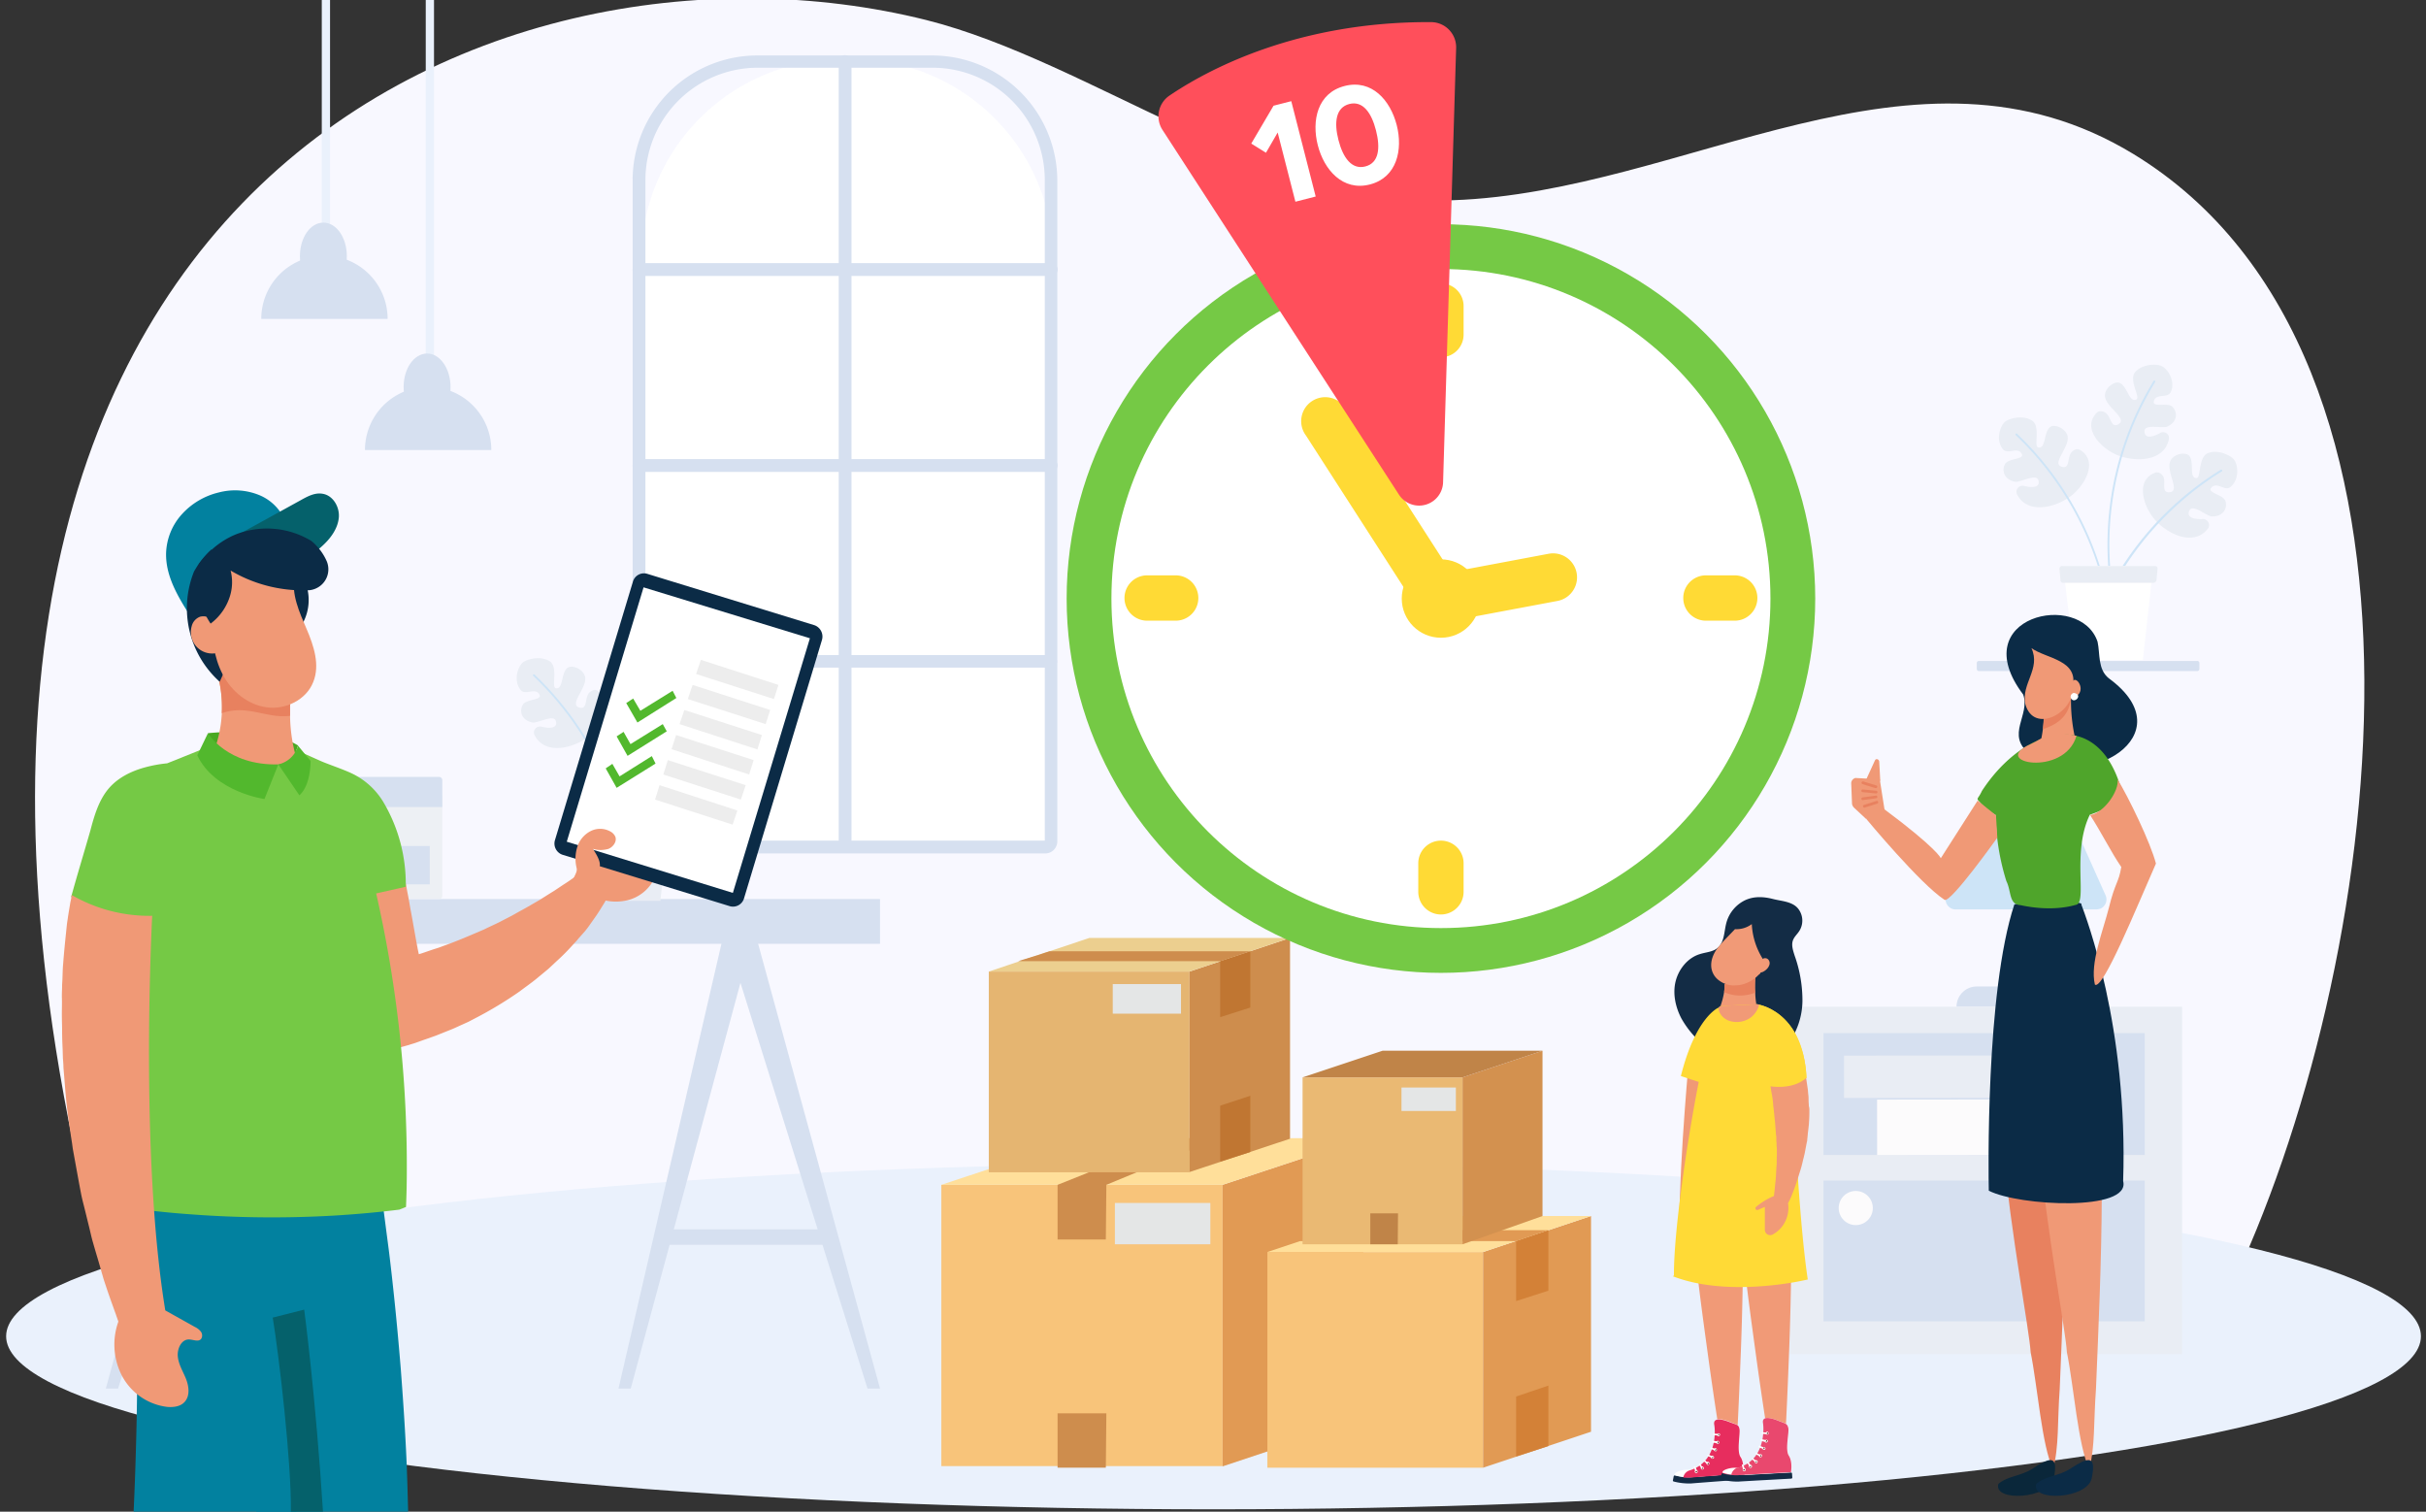 <svg id="Layer_1" data-name="Layer 1" xmlns="http://www.w3.org/2000/svg" viewBox="0 0 910 567"><rect x="0" y="0" width="910" height="567" fill="#333333" stroke="none"/><defs><style>.cls-2{fill:#d6e0f0}.cls-3{fill:#eaf1fc}.cls-4{fill:#fff}.cls-5{fill:#e9edf4}.cls-6{fill:#cde4f7}.cls-7{fill:#edf0f4}.cls-8{fill:#fcfbfc}.cls-9{fill:#f09976}.cls-10{fill:#02819f}.cls-11{fill:#05616b}.cls-13{fill:#75c945}.cls-15{fill:#52b82d}.cls-16{fill:#e8815f}.cls-17{fill:#0b2b46}.cls-19{fill:#f8c47a}.cls-20{fill:#e19a54}.cls-21{fill:#ffdf9a}.cls-22{fill:#e4e6e6}.cls-23{fill:#ce8d4d}.cls-27{fill:#c08448}.cls-31{fill:#ffda35}.cls-36{fill:#e9825f}.cls-37{fill:#132c45}.cls-38{fill:#f19a77}.cls-39{fill:#ffda36}.cls-41{fill:#57120c}</style></defs><path d="M835.9 484.9c58-120.3 89.8-350.6-35.6-427.1-82.1-50-167.6 14.3-255.4 17.3-68.9 2.3-135.4-52-197.5-67.6C184.5-33.2-71.8 72.6 40.9 484.9c281.7-.8 513.3.8 795 0z" fill="#f8f8ff"/><path class="cls-2" d="M677.4 507.9h13.2v11.5h-13.2zm120.6 0h13.2v11.5H798z"/><ellipse class="cls-3" cx="455.2" cy="501.2" rx="452.9" ry="64.9"/><path class="cls-4" d="M315.9 22.2h3.8a75.39 75.39 0 0175.4 75.4v215.6a3.48 3.48 0 01-3.5 3.5H244a3.48 3.48 0 01-3.5-3.5V97.6a75.39 75.39 0 0175.4-75.4z"/><path class="cls-2" d="M392.1 320.1H241.8a4.48 4.48 0 01-4.5-4.5v-248a46.8 46.8 0 0146.8-46.8h65.6a47 47 0 0146.9 46.9v248a4.53 4.53 0 01-4.5 4.4zm-150-4.8h149.8V67.5a42.1 42.1 0 00-42.1-42.1h-65.6a42.17 42.17 0 00-42.1 42.1z"/><path class="cls-2" d="M317 318.1a2.43 2.43 0 01-2.4-2.4V23.1a2.4 2.4 0 114.8 0v292.7a2.49 2.49 0 01-2.4 2.3z"/><path class="cls-2" d="M394.3 250.4H239.7a2.35 2.35 0 010-4.7h154.6a2.35 2.35 0 012.2 2.5 2.29 2.29 0 01-2.2 2.2zm0-146.9H239.7a2.4 2.4 0 110-4.8h154.6a2.4 2.4 0 010 4.8zm0 73.5H239.7a2.4 2.4 0 110-4.8h154.6a2.43 2.43 0 012.4 2.4 2.5 2.5 0 01-2.4 2.4z"/><path class="cls-5" d="M808.4 177.3c-7.9 2.9-4.2 13.8.9 18.7 5.5 5.3 14 8.3 18.7 2.5a2.23 2.23 0 00-.1-3.2 2.21 2.21 0 00-1.9-.6c-3.4.1-6-.8-4.7-3.3s6.5 2.3 8.4 2.3c4.3.1 6-3.2 5-5.9-.8-2.2-6.8-3-5.3-4.8 2.1-2.6 5.2 1.5 7.3-.4 3.4-2.8 2.8-8.3 1.3-10.2-1.2-1.6-6.2-4-9.9-2.4-3.5 1.5-2.5 9.2-4.1 9.3-3.2.2-.6-6.6-3.1-8.6-1.5-1.2-5.9-.4-6.9 2.5-1.4 3.8 3.8 11 0 11.4-3.5.5-1.5-3.6-2.5-5.8-.3-.6-1.5-2.1-3.1-1.5z"/><path class="cls-6" d="M783.6 239.6h-.1c-.2-.1-.3-.3-.2-.4a117.31 117.31 0 0149.7-63 .36.36 0 01.4.6 116.76 116.76 0 00-49.3 62.7 1.09 1.09 0 01-.5.1z"/><path class="cls-5" d="M786.4 154.9c-5.8 6.1 2.4 14.2 9.2 16.3 7.3 2.3 16.2 1.1 17.9-6.2a2.18 2.18 0 00-1.5-2.8 2.09 2.09 0 00-1.9.3c-3 1.6-5.7 2-5.7-.8s6.8-.9 8.6-1.7c3.9-1.9 3.9-5.5 1.8-7.5-1.7-1.6-7.4.4-6.9-1.9.7-3.3 5.2-1 6.4-3.6 1.8-4.1-1.2-8.7-3.5-9.7-1.8-.9-7.3-.8-9.9 2.3-2.5 2.9 2 9.3.5 10.2-2.8 1.6-3.5-5.6-6.7-6.3-1.9-.4-5.5 2.3-5.1 5.3.5 4 8.4 8.1 5.2 10.2-2.9 2-2.9-2.6-4.9-4.1-.6-.5-2.4-1.2-3.5 0z"/><path class="cls-6" d="M792.1 221.8a.27.27 0 01-.3-.3 117.67 117.67 0 0116-78.6c.1-.2.3-.2.5-.1s.2.3.1.5a117.08 117.08 0 00-15.9 78.2 1.38 1.38 0 01-.4.3z"/><path class="cls-5" d="M780.3 168.8c7.2 4.4 1.3 14.3-4.7 18.1-6.5 4.1-15.4 5.3-18.9-1.3a2.26 2.26 0 01.8-3.1 2.54 2.54 0 011.9-.2c3.3.8 6 .4 5.2-2.2s-6.8.9-8.7.6c-4.2-.8-5.2-4.3-3.7-6.8 1.3-2 7.2-1.6 6.2-3.6-1.5-3-5.3.4-7.1-1.8-2.8-3.5-1.1-8.7.8-10.3 1.5-1.3 6.8-2.7 10.2-.4 3.2 2.2.5 9.5 2.2 10 3.1.8 2-6.4 4.8-7.8 1.7-.9 5.8.8 6.3 3.8.6 4-6 10-2.4 11.2 3.3 1.2 2.2-3.2 3.7-5.2.5-.7 2-1.9 3.4-1z"/><path class="cls-6" d="M792 234.9a.27.27 0 01-.3-.3 116.75 116.75 0 00-35.6-71.4.35.35 0 01.5-.5 117.75 117.75 0 0135.8 71.8.37.37 0 01-.4.4z"/><path class="cls-4" d="M778 247.6h25.8l3.9-35.3h-33.8l4.1 35.3z"/><path class="cls-5" d="M807.9 218.6h-34.1a.9.9 0 01-.9-.9l-.4-4.4a1 1 0 01.9-1h35a.9.9 0 01.9.9v.1l-.4 4.4a1.47 1.47 0 01-1 .9z"/><path class="cls-2" d="M742.3 247.9a.79.79 0 00-.8.8v2.2a.79.79 0 00.8.8h81.9a.79.79 0 00.8-.8v-2.2a.79.79 0 00-.8-.8h-81.9z"/><path class="cls-3" d="M159.7-.8h3.1v140.4h-3.1z"/><path class="cls-2" d="M184.3 168.8a23.7 23.7 0 10-47.4 0z"/><path class="cls-2" d="M169 145.2c0 7-3.9 12.6-8.8 12.6s-8.8-5.6-8.8-12.6 3.9-12.6 8.8-12.6 8.8 5.7 8.8 12.6z"/><path class="cls-3" d="M120.7-.8h3.1v91.2h-3.1z"/><path class="cls-2" d="M145.4 119.6a23.7 23.7 0 00-47.4 0z"/><path class="cls-2" d="M130.1 96.1c0 7-3.9 12.6-8.8 12.6s-8.8-5.6-8.8-12.6 3.9-12.6 8.8-12.6 8.8 5.6 8.8 12.6zm195.3 424.7l-52.7-168.3 10.5-2.8 46.9 171.1h-4.7z"/><path class="cls-2" d="M232 520.8l39.7-171.5 10.6 2.5-45.7 169H232z"/><path class="cls-2" d="M310.1 466.9h-63.6v-5.8h61.9l1.7 5.8zM44.3 520.8l52.8-168.3-10.6-2.8-46.8 171.1h4.6z"/><path class="cls-2" d="M137.8 520.8L98.1 349.3l-10.6 2.5 45.7 169h4.6z"/><path class="cls-2" d="M59.7 466.9h63.6v-5.8h-62l-1.6 5.8zM38.9 354h291.2v-16.8H38.9V354z"/><path class="cls-7" d="M62.5 307.2h39.2a.86.86 0 01.8.8v28.3a.86.86 0 01-.8.8H62.5a.86.86 0 01-.8-.8V308a.79.79 0 01.8-.8z"/><path class="cls-2" d="M61.2 311.1v-6.9a1.37 1.37 0 011.5-1.3h38.8a1.32 1.32 0 011.5 1.3v6.9z"/><path class="cls-7" d="M107 297.7h57.7a1.16 1.16 0 011.2 1.2V336a1.16 1.16 0 01-1.2 1.2H107a1.16 1.16 0 01-1.2-1.2v-37.1a1.22 1.22 0 011.2-1.2z"/><path class="cls-2" d="M105.8 302.7v-10.1a1.22 1.22 0 011.2-1.2h57.7a1.22 1.22 0 011.2 1.2v10.1zm20.7 14.6h34.7v14.4h-34.7z"/><path class="cls-5" d="M756.5 334.3h7.3v41.4h-7.3z"/><path class="cls-2" d="M786.4 377.6h-52.5a7.6 7.6 0 017.6-7.6h37.2a7.62 7.62 0 017.7 7.6z"/><path class="cls-6" d="M786.6 341.1h-53a3.78 3.78 0 01-3.8-3.7 4.53 4.53 0 01.3-1.6l16-35.8a3.6 3.6 0 013.4-2.2h20.9a3.76 3.76 0 013.4 2.2l16 35.8a3.77 3.77 0 01-1.9 5 13 13 0 01-1.3.3z"/><path class="cls-5" d="M671.3 377.6h147.2v130.3H671.3z"/><path class="cls-2" d="M684 387.5h120.5v45.7H684zm0 55.3h120.5v52.8H684z"/><circle class="cls-8" cx="696.1" cy="453.1" r="6.4"/><path class="cls-5" transform="rotate(-.06 725.536 401.45)" d="M691.7 395.9h59.8v15.9h-59.8z"/><path class="cls-8" transform="rotate(-.06 735.076 420.554)" d="M704.1 412.4h66v20.8h-66z"/><path class="cls-5" d="M252.3 267.6c-7.9 2.9-4.2 13.8.9 18.7 5.5 5.3 14 8.3 18.7 2.5a2.24 2.24 0 00-.1-3.2 2.21 2.21 0 00-1.9-.6c-3.4.1-6-.8-4.7-3.3s6.5 2.3 8.4 2.3c4.3.1 6-3.2 5-5.9-.8-2.2-6.8-3-5.3-4.8 2.1-2.6 5.1 1.5 7.3-.4 3.4-2.8 2.8-8.3 1.3-10.2-1.2-1.6-6.2-4-9.9-2.4-3.5 1.5-2.5 9.2-4.1 9.3-3.2.2-.6-6.6-3.1-8.6-1.5-1.2-5.9-.4-6.9 2.5-1.4 3.8 3.9 11 0 11.4-3.5.5-1.5-3.6-2.5-5.8-.3-.6-1.5-2.1-3.1-1.5z"/><path class="cls-6" d="M227.5 329.9h-.1c-.2-.1-.3-.2-.2-.4a117.59 117.59 0 0149.6-63c.2-.1.4-.1.5.1s.1.4-.1.5a117.4 117.4 0 00-49.4 62.7c-.1 0-.2.1-.3.1z"/><path class="cls-5" d="M230.2 245.2c-5.8 6.1 2.4 14.2 9.2 16.3 7.3 2.3 16.2 1.1 17.9-6.2a2.18 2.18 0 00-1.5-2.8 2.09 2.09 0 00-1.9.3c-2.9 1.6-5.7 2-5.6-.8s6.8-.9 8.6-1.7c3.9-1.9 3.9-5.5 1.8-7.5-1.7-1.6-7.4.4-6.9-1.9.7-3.3 5.3-1 6.4-3.6 1.8-4.1-1.2-8.7-3.4-9.7-1.8-.9-7.3-.8-9.9 2.3-2.5 2.9 1.9 9.3.5 10.2-2.8 1.6-3.5-5.6-6.7-6.3-1.9-.4-5.4 2.3-5.1 5.3.5 4 8.4 8.1 5.2 10.2-2.9 2-2.9-2.6-4.9-4.1-.7-.5-2.5-1.2-3.7 0z"/><path class="cls-6" d="M235.9 312.1a.27.27 0 01-.3-.3 117.67 117.67 0 0116-78.6c.1-.2.3-.2.5-.1s.2.3.1.5a117.08 117.08 0 00-15.9 78.2.69.69 0 01-.4.3z"/><path class="cls-5" d="M224.2 259.1c7.2 4.4 1.3 14.3-4.7 18.1-6.5 4.1-15.4 5.3-18.9-1.3a2.26 2.26 0 01.8-3.1 2.54 2.54 0 011.9-.2c3.3.8 6 .4 5.2-2.2s-6.8.9-8.7.6c-4.2-.8-5.2-4.3-3.6-6.8 1.3-2 7.2-1.6 6.2-3.6-1.5-3-5.3.4-7.1-1.8-2.8-3.5-1.1-8.7.8-10.3 1.5-1.3 6.8-2.7 10.2-.4 3.1 2.2.5 9.5 2.1 10 3.1.8 1.9-6.4 4.8-7.8 1.7-.9 5.9.8 6.3 3.8.6 4-6 10-2.4 11.2 3.3 1.2 2.2-3.2 3.7-5.2.5-.7 2-1.9 3.4-1z"/><path class="cls-6" d="M235.9 325.2a.27.27 0 01-.3-.3 116.75 116.75 0 00-35.6-71.4.45.45 0 010-.5.45.45 0 01.5 0 117.75 117.75 0 0135.8 71.8c-.1.2-.2.4-.4.4z"/><path class="cls-5" d="M221.9 337.9h25.8l3.9-35.3h-33.8l4.1 35.3z"/><path class="cls-5" d="M251.7 308.9h-34.1a.9.9 0 01-.9-.9l-.4-4.4a1 1 0 01.9-1h34.9a.9.9 0 01.9.9v.1l-.4 4.4a.9.9 0 01-.9.9z"/><path class="cls-9" d="M231.9 326.8c-.1.5-.3 1.1-.4 1.6l-.6 1.8a57.52 57.52 0 01-4.3 8.6c-1 1.6-2 3.3-3.2 5l-1.9 2.7-1 1.4-1.1 1.4-2.4 2.7a17.41 17.41 0 01-1.2 1.4l-1.3 1.4a76.62 76.62 0 01-5.7 5.7l-3.1 2.9-3.4 2.8c-2.3 2-4.8 3.7-7.3 5.6a145.84 145.84 0 01-16.9 10.2l-2.3 1.2-2.4 1.1c-1.6.7-3.2 1.5-4.8 2.1l-5 2c-.8.3-1.7.6-2.5.9l-2.6.9-2.5.9c-.8.3-1.7.5-2.5.8l-2.5.7-2.5.7a15.35 15.35 0 01-18.6-9.3l-.4-1.1c-2.6-5.8-4.9-11.8-6.9-17.8a144.14 144.14 0 01-4.3-17.2 104.71 104.71 0 01-1.8-15.8 91 91 0 01.5-13.8c.2-2 .6-4 1-6a51.83 51.83 0 011.4-5.3c.5-1.5 1.1-3.1 1.7-4.5s1.3-2.5 2-3.7a16 16 0 014.7-5 8.69 8.69 0 015.2-1.4 8.48 8.48 0 015 2 18.71 18.71 0 014.3 5 39 39 0 011.9 3.5 31.67 31.67 0 011.7 4.1c.5 1.5 1.1 3 1.6 4.6s1 3.3 1.5 5.1c.9 3.6 1.8 7.5 2.6 11.6.5 2.3.9 4.8 1.4 7.3.4 2 .7 4 1.1 6.1.9 4.7 1.7 9.7 2.7 14.8l.3 1.4 1-.3c1.5-.5 2.9-1 4.4-1.5l2.2-.7 1.6-.6c5.4-1.9 10.4-4.1 15.3-6.2 2.4-1.2 4.8-2.2 7-3.4l3.3-1.7 3.2-1.8c2.1-1.1 4.1-2.3 6-3.4l1.4-.8 1.4-.9 2.7-1.7 1.3-.8 1.2-.8 2.4-1.6c1.6-1 3-2 4.4-3 2.8-1.8 5.2-3.6 7.4-4.9a26.87 26.87 0 015.3-2.8 3.73 3.73 0 013.3 0c.7.5 1 1.6.9 3.1-.4.9-.6 1.8-.9 2.7z"/><path class="cls-10" d="M153.1 567.3c-.2-7.8-.4-15.6-.8-23.5-.5-10.1-1.2-20.3-2-30.8-.8-9.7-1.7-19.6-2.8-29.7l-.5-4.6c-.5-4.4-1-8.8-1.6-13.2-.5-3.8-1-7.7-1.5-11.5-.8-6-1.8-12-2.7-18.1-.4-2.8-.9-5.5-1.4-8.3-.1-.3-.1-.7-.2-1-.2-1.5-.5-2.9-.8-4.4l-36.2-.8-55.7-1.2c.5 3.8 1.2 9.1 1.8 16 .1 1.5.2 3 .4 4.6a2.77 2.77 0 00.1.9c.2 2.6.4 5.3.6 8.2 0 .6.1 1.3.1 2 .4 6.8.8 14.5 1.1 23.2.1 2.1.1 4.2.2 6.4.2 10.1.4 21.3.3 33.8-.1 8.6-.2 17.8-.5 27.6q-.3 11.55-.9 24.6"/><path class="cls-10" d="M96.1 567.3c.9-8.5 1.7-17.4 2.5-26.5 1.3-14.6 2.5-30.2 3.6-46.7 2.3 13.9 4.6 29.6 6.6 46.8 1 8.2 1.8 17.1 2.5 26.3"/><path class="cls-11" d="M109.1 567.3c.3-18.7-4.5-59.2-6.8-73.1l11.8-3s4.3 32.1 7.1 76.5"/><path d="M117 285a14.54 14.54 0 01-2.6 4.3 21.19 21.19 0 01-17.8 7.4 23.31 23.31 0 01-16.8-9.1 21.91 21.91 0 01-3.7-7.5l.3-.1 16-6.4c6.2 3.1 13.1 6.3 20 9.4z" fill="#f68895"/><path class="cls-13" d="M26.7 336.4a54.7 54.7 0 0013.2 6.7q.45 3.6.9 7.8c3 29.6 4.9 76.9 5.5 101.8 8 1.2 16.1 2.1 24.4 2.7a406.79 406.79 0 0055.2.5c8-.5 15.9-1.2 23.9-2.2l2.5-1c.2-4.8.3-9.5.3-14.2a461 461 0 00-11.5-103.4l11.1-2.5a60.27 60.27 0 00-8.3-31.6 27.72 27.72 0 00-11.7-10.8c-3.5-1.7-9.6-3.7-12.2-4.9l-4.7-2.1c-7.1-3.2-14.2-6.5-20.6-9.7l-16.5 6.6c-.1 0-.2.1-.3.1l-9.2 3.7c-1.9.8-4 1.6-6 2.4a50.12 50.12 0 00-8.6 1.6c-5 1.4-9.8 3.8-13.2 7.7-3.8 4.4-5.5 10.2-7 15.9-2.4 8.4-4.9 16.5-7.2 24.9z"/><path d="M78 275s22-2.6 33.8 4.6c0 0-1.5 5.3-3.9 5.6-7.1.8-28.2-4-28.2-4z" fill="#49a822"/><path class="cls-9" d="M83.2 267.5a46.27 46.27 0 01-4.2 17.2 76.33 76.33 0 0032.6 1.1 60.31 60.31 0 01-2.8-17.4v-3.3a59.83 59.83 0 01.7-7.4c-5.6-9.8-19.3-14.9-31.8-14.5a45.63 45.63 0 015.5 24z"/><path class="cls-15" d="M78 275s7.2 12.2 26.4 11.7l-5.2 13s-18.7-2.6-25.2-16.4z"/><path class="cls-16" d="M82.9 259.6a48.32 48.32 0 01.3 7.6v.3a19.92 19.92 0 017.3-1.1c3.6.1 7.1 1.1 10.6 1.7a24.79 24.79 0 007.7.4v-3.3a59.83 59.83 0 01.7-7.4c-5.6-9.8-19.3-14.9-31.8-14.5a46.46 46.46 0 015.2 16.3z"/><path class="cls-15" d="M104.4 286.7a9.93 9.93 0 007.4-7l4.7 5.7s.2 9-4.2 12.9z"/><path class="cls-9" d="M222.3 336.1a19.25 19.25 0 0012.9 1.6 15.27 15.27 0 0010.1-7.9 13.33 13.33 0 00-.5-12.7c-5.3 4.8-13.6 4.9-18.3 10.3-2.3 2.6-3.3 5.4-4.2 8.7z"/><path class="cls-17" d="M305.5 234.5l-62.8-19.3a4.31 4.31 0 00-5.3 3L208.2 315a4.44 4.44 0 002.8 5.6l62.8 19.3a4.31 4.31 0 005.3-3l29.2-96.8a4.52 4.52 0 00-2.8-5.6z"/><path class="cls-4" d="M274.9 334.9l-62.3-19.2 28.8-95.4 62.4 19.1-28.9 95.5z"/><path d="M290.3 262.2l-29.2-9.4 1.8-5.3 29.1 9.4-1.7 5.3zm-3.1 9.4l-29.2-9.4 1.8-5.3 29.1 9.4-1.7 5.3zm-3.1 9.5l-29.2-9.5 1.8-5.3 29.1 9.4-1.7 5.4zm-3.1 9.4l-29.1-9.5 1.7-5.3 29.1 9.4-1.7 5.4zm-3.1 9.4l-29.1-9.4 1.7-5.4 29.2 9.4-1.8 5.4zm-3.1 9.4l-29.1-9.4 1.7-5.4 29.2 9.5-1.8 5.3z" fill="#ededed"/><path class="cls-15" d="M231.3 295.5l-4.1-7.3 2.5-1.7 2.7 4.7 12.1-7.6 1.4 2.8-14.6 9.1zm4.1-12l-4.1-7.3 2.6-1.7 2.6 4.6 12.1-7.5 1.5 2.7-14.7 9.2zm3.7-12.5l-4.2-7.3 2.6-1.7 2.7 4.6 12.1-7.5 1.4 2.7-14.6 9.2z"/><path class="cls-9" d="M216.3 325.6a14.74 14.74 0 01.2-7.8 10.09 10.09 0 014.9-6 7.89 7.89 0 017.6.1 4.14 4.14 0 011.8 1.9c.7 1.8-.8 3.9-2.6 4.6a10.4 10.4 0 01-5.8 0c1.1 1.7 2.8 4.3 2.6 6.3s-2.7 3.8-4.3 5.1a6 6 0 01-5.8.9c0-1.7 1.8-3.4 1.4-5.1z"/><path class="cls-10" d="M107.6 197.2a17.9 17.9 0 00-10.1-11.4 24 24 0 00-15.4-1.1 27.07 27.07 0 00-13.8 8.1 22.78 22.78 0 00-6 14.7c-.2 8.6 4.5 16.4 9.1 23.6a106.74 106.74 0 0136.2-33.9z"/><path class="cls-11" d="M113 187.5c2.5-1.4 5.2-2.8 8-2.3 3.9.6 6.4 4.9 6.1 8.8s-2.7 7.4-5.5 10.1a31.88 31.88 0 01-34.7 6.6c-1.5-.6-5.4-1.9-6.1-3.4-1.2-2.4 1.3-2.9 3.5-4z"/><path class="cls-17" d="M82.4 255.7a37 37 0 01-9.6-41.4c.6-1 1.2-2 1.8-2.9a33.66 33.66 0 014.7-5.3 47.37 47.37 0 017 16.9 50.45 50.45 0 01-3.9 32.7zm32.2-37.1a18.16 18.16 0 01-2.8 17.8 33.47 33.47 0 01-5.5-14.2c-.2-1.3-.3-2.9.7-3.9a4.14 4.14 0 013.7-.9c1.3.2 2.7 1.5 3.9 1.2z"/><path class="cls-9" d="M110.5 216.1c-1.3 6.8 1.8 13.5 4.5 19.8s5.1 13.5 2.5 19.9c-2.6 6.7-10.4 10.5-17.5 9.5s-13.2-6-16.5-12.4-4.2-13.7-3.6-20.9 2.5-14.1 4.5-20.9c8.6-4.4 18.7-1.3 26.1 5z"/><path class="cls-9" d="M81.7 234.2a11.26 11.26 0 00-2.9-2.4 5.23 5.23 0 00-3.7-.5 5.06 5.06 0 00-3.2 3.6 8 8 0 0011.4 9.3 47.43 47.43 0 01-1.6-10z"/><path class="cls-17" d="M115.4 221.4a53.33 53.33 0 01-28.9-7.4 17.56 17.56 0 01-.1 9.1 20.35 20.35 0 01-7.4 10.8c-3.8-5.7-6.1-13.4-4.9-20a10.55 10.55 0 01.6-2.4 33.66 33.66 0 014.7-5.3 30.51 30.51 0 019.4-5.9 32.14 32.14 0 0128 2.6 18 18 0 012 1.9 20.07 20.07 0 013.8 5.8 7.85 7.85 0 01-4.3 10.2 7.53 7.53 0 01-2.9.6z"/><path class="cls-9" d="M23.2 380.3c0 2.2.1 4.4.1 6.6s.1 4.5.2 6.7l.1 3.4c.1 1.1.2 2.3.2 3.4.4 4.5.7 9.2 1.2 13.8s1.2 9.2 1.9 13.8c.2 1.1.3 2.3.5 3.4l.6 3.3 1.2 6.6c.4 2.2.8 4.3 1.2 6.4s1 4.2 1.5 6.3l1.5 6.1c.5 2 .9 4 1.5 6 1.1 3.9 2.3 7.7 3.3 11.4.3.9.5 1.8.8 2.7l.9 2.7c.6 1.8 1.2 3.5 1.8 5.2l1.8 5c.3.9.6 1.7.9 2.6a25.52 25.52 0 00.8 19.2 22.22 22.22 0 0017.6 12.8c2.5.2 5.3-.2 6.8-2.3 1.7-2.3 1.2-5.7.1-8.4s-2.7-5.2-3-8.2 1.4-6.4 4.1-6.4c1.7 0 3.7 1.1 4.7-.3a2.42 2.42 0 00-.2-2.7 6.2 6.2 0 00-2.2-1.7L62 491.5c-8.5-52-5.9-125.5-5.1-143.8.1-2.7.2-4.2.2-4.2a58.2 58.2 0 01-30.2-7.8 25.58 25.58 0 01-.5 2.7c-.3 1.8-.6 3.6-.9 5.5-.1.9-.3 1.9-.4 2.8s-.2 1.9-.3 2.9c-.4 3.8-.8 7.8-1.1 11.8-.2 2-.2 4.1-.3 6.2l-.1 1.7c0 1.5-.1 3-.1 4.6.1 2.1 0 4.3 0 6.4z"/><path class="cls-19" d="M353.1 444.4h105.5v105.5H353.1z"/><path class="cls-20" d="M511.4 426.9l-52.8 17.5V550l52.8-17.6V426.9z"/><path class="cls-21" d="M353.1 444.4l52.7-17.5h105.6l-52.8 17.5H353.1z"/><path class="cls-22" d="M418.2 451.2H454v15.5h-35.8z"/><path class="cls-22" d="M421.8 452.6h.7v12.2h-.7zm1.9 0h.7v12.2h-.7zm1.9 0h.7v12.2h-.7zm1.9 0h.7v12.2h-.7z"/><path class="cls-22" d="M427.5 452.6h.7v12.2h-.7zm1.9 0h.7v12.2h-.7zm1.9 0h.7v12.2h-.7zm1.9 0h.7v12.2h-.7zm1.2 0h.7v12.2h-.7zm1.8 0h.7v12.2h-.7zm1.9 0h.7v12.2h-.7zm1.9 0h.7v12.2h-.7zm1.8 0h.7v12.2h-.7zm1.9 0h.7v12.2h-.7z"/><path class="cls-22" d="M443.8 452.6h.7v12.2h-.7zm1.9 0h.7v12.2h-.7zm1.9 0h.7v12.2h-.7zm1.9 0h.7v12.2h-.7z"/><path class="cls-23" d="M440.4 426.9l-43.7 17.5H415l42.3-17.5h-16.9zm-43.7 17.5v20.5h18.1l.2-20.5h-18.3zm0 85.7v20.4h18.1l.2-20.4h-18.3z"/><path class="cls-19" d="M475.4 469.6h80.9v80.9h-80.9z"/><path class="cls-20" d="M596.8 456.1l-40.5 13.5v80.9l40.5-13.5v-80.9z"/><path class="cls-21" d="M475.4 469.6l40.5-13.5h80.9l-40.5 13.5h-80.9z"/><path d="M568.7 523.8v22.5l12.1-3.9v-22.7l-12.1 4.1zm0-58.3V488l12.1-3.9v-22.7l-12.1 4.1z" fill="#d38137"/><path class="cls-20" d="M499.8 461.4l-1.6.6-2.6.8-8.4 2.7h81.5l12.1-4.1h-81z"/><path fill="#eab973" d="M488.6 404.1h60v62.6h-60z"/><path fill="#d3914f" d="M578.6 394.1l-30 10v62.6l30-10.6v-62z"/><path class="cls-27" d="M488.6 404.1l30-10h60l-30 10h-60z"/><path class="cls-22" d="M525.7 407.9h20.4v8.8h-20.4z"/><path class="cls-22" d="M527.7 408.8h.4v7h-.4zm1 0h.4v7h-.4zm1.1 0h.4v7h-.4zm1.1 0h.4v7h-.4z"/><path class="cls-22" d="M530.9 408.8h.4v7h-.4zm1.1 0h.4v7h-.4zm1.1 0h.4v7h-.4zm1.1 0h.4v7h-.4zm.6 0h.4v7h-.4zm1.1 0h.4v7h-.4zm1 0h.4v7h-.4zm1.1 0h.4v7h-.4zm1.1 0h.4v7h-.4zm1.1 0h.4v7h-.4z"/><path class="cls-22" d="M540.2 408.8h.4v7h-.4zm1.1 0h.4v7h-.4zm1 0h.4v7h-.4zm1.1 0h.4v7h-.4z"/><path class="cls-27" d="M514 455.1v11.6h10.3l.1-11.6H514z"/><path fill="#e5b571" d="M370.9 364.4h75.3v75.3h-75.3z"/><path class="cls-23" d="M483.9 351.8l-37.7 12.6v75.2l37.7-12.5v-75.3z"/><path fill="#eccf8f" d="M370.9 364.4l37.7-12.6h75.3l-37.7 12.6h-75.3z"/><path d="M457.7 414.7v21l11.3-3.6V411l-11.3 3.7zm0-54.2v21l11.3-3.6v-21.1l-11.3 3.7z" fill="#c07632"/><path class="cls-23" d="M393.7 356.8l-1.6.5-2.4.8-7.8 2.4h75.8l11.3-3.7h-75.3z"/><path class="cls-22" d="M417.4 369.1H443v11.1h-25.6z"/><path class="cls-22" d="M419.9 370.2h.5v8.7h-.5zm1.4 0h.5v8.7h-.5zm1.3 0h.5v8.7h-.5zm1.4 0h.5v8.7h-.5z"/><path class="cls-22" d="M424 370.2h.5v8.7h-.5zm1.4 0h.5v8.7h-.5zm1.3 0h.5v8.7h-.5zm1.4 0h.5v8.7h-.5zm.8 0h.5v8.7h-.5zm1.3 0h.5v8.7h-.5zm1.3 0h.5v8.7h-.5zm1.4 0h.5v8.7h-.5zm1.4 0h.5v8.7h-.5zm1.3 0h.5v8.7h-.5z"/><path class="cls-22" d="M435.7 370.2h.5v8.7h-.5zm1.3 0h.5v8.7h-.5zm1.4 0h.5v8.7h-.5zm1.3 0h.5v8.7h-.5z"/><circle class="cls-13" cx="540.5" cy="224.5" r="140.4"/><circle class="cls-4" cx="540.5" cy="224.5" r="123.6"/><circle class="cls-31" cx="540.5" cy="224.5" r="14.7"/><path class="cls-31" d="M540 233.5a9.1 9.1 0 01-7.6-4.1l-42.5-66a9 9 0 1115.1-9.7l39.2 60.9 36.7-6.9a9 9 0 113.3 17.7l-42.6 8a8.08 8.08 0 01-1.6.1zm.5 109.5a8.51 8.51 0 01-8.5-8.5v-10.7a8.5 8.5 0 1117 0v10.7a8.51 8.51 0 01-8.5 8.5zm0-209a8.51 8.51 0 01-8.5-8.5v-10.7a8.5 8.5 0 1117 0v10.7a8.51 8.51 0 01-8.5 8.5zM441 232.8h-10.7a8.5 8.5 0 010-17H441a8.5 8.5 0 010 17zm209.7 0h-10.8a8.5 8.5 0 010-17h10.8a8.5 8.5 0 010 17z"/><path d="M546.2 18l-4.9 163a9 9 0 01-16.5 4.6L436.1 48.8a9.38 9.38 0 012.5-12.9c14-9.5 47.7-27.9 98.3-27.6a9.43 9.43 0 019.3 9.7z" fill="#ff4f5b"/><path class="cls-4" d="M485.91 75.66l-6.65-25.95-4.39 7.58-5.52-3.44 8.36-14.2 6.65-1.7 9.16 35.76zm8.4-21.18c-2.36-9.22-.17-19.61 10.07-22.23s17.16 5.43 19.53 14.65.12 19.68-10.06 22.29-17.18-5.49-19.54-14.71zm21.82-5.59c-1.69-6.59-4.92-11.19-10-9.88s-5.77 6.9-4.08 13.49 4.94 11.25 10.09 9.93 5.68-6.94 3.99-13.54z"/><path class="cls-16" d="M772.6 521.1c1.9-46.3 4.6-99.2-2-146.3-2-8.7.5-32.8-9.8-25.3-26 19.3-.1 140.9.9 157.7 2.6 12.8 4.2 35.2 8.4 43.8 2.3-8.3 1.6-17.9 2.5-29.9z"/><path d="M770.4 554.5c-1.8 7.7-22.8 8.9-20.8 2.1 3.2-2.9 8.4-3 12.4-5.5 6.9-4.5 10.2-5.8 8.4 3.4z" fill="#0a273a"/><path class="cls-9" d="M786.2 521.1c1.9-46.3 4.6-99.2-2-146.3-2-8.7.5-32.8-9.8-25.3-26 19.3-.1 140.9.9 157.7 2.6 12.8 4.2 35.2 8.4 43.8 2.2-8.3 1.6-17.9 2.5-29.9z"/><path class="cls-17" d="M784.6 554.5c-1.7 7.7-22.8 8.9-20.8 2.1 3.2-2.9 8.4-3 12.4-5.5 6.9-4.5 10.3-5.8 8.4 3.4zm-29-215.3c-10.9 32.9-9.7 102.4-9.6 107.4 11.3 5.8 53.4 7.9 50.4-3.6 1.9-57.9-13.9-98.9-15.7-103.8 1.5-.9-13.6-2.4-25.1 0zm31.2-98.5c1 4.5 0 10.3 4.2 13.7 29.3 21.4-8.9 43.2-29.6 28.4-9.3-7.1.3-14.6-2.5-22.3-22.2-29.4 21.4-39.2 27.9-19.8z"/><path class="cls-9" d="M763.4 285.6c4.4 2.7 16.2 1.4 16-4.8a63.77 63.77 0 01-2-26.4c-3.3 2.4-9.8 4.6-10.6 9.2a61.37 61.37 0 01-3.4 22z"/><path d="M796.5 299.2c-1.2 2-9.3 5.3-12.6 6.4-6.9 14.1-.7 33.3-5.3 33.8-6.3 1.8-13.8 1.6-20.7.1-4.4-.2-3.4-5.2-5.3-9a86.9 86.9 0 01-4-24.8 22.67 22.67 0 01-6.1-5c-1.4-1.4-.5-.9.9-4 16-24.6 45.2-32.7 53.1 2.5z" fill="#4fa52b"/><path class="cls-9" d="M778.9 276c-4.6 15.7-33 10-17.2 3.1 5.4-2.4 6.5-5.6 17.2-3.1z"/><path class="cls-16" d="M766.3 273.5c10.9-3.6 10.7-10.1 11.2-19.2-12.9 8-9.9 5.2-11.2 19.2z"/><path class="cls-9" d="M777.4 257.9c.8 9.3-14.5 17.7-17.7 6.2-1.6-7.7 5.9-13.2 2.3-21 5.6 4 18 4.4 15.4 14.8z"/><path class="cls-9" d="M777.1 256.4c1-4 5.3 1.6 2.3 4.3-5.1 3.5-2.8-1.1-2.3-4.3z"/><path class="cls-4" d="M776.7 261.5c.9 3.1 5.1-.9 1.2-1.6a1.5 1.5 0 00-1.2 1.6z"/><path class="cls-9" d="M794.3 292.3c4.1 6.7 12.4 23.8 14.4 31.6-7.1 16-19.9 47.7-22.9 45.4-1.9-8.1 3-19.9 5.3-29 2.3-9.4 3.6-9.1 4.6-15.1-3.9-5.7-7.7-13.4-11.7-19.5 5.3-.8 11-9.2 10.3-13.4zm-52.5 8L728 321.9s-1.2-3.5-21.6-18.7c-1.2-.9-6.4 3.9-6.4 3.9s20.3 24.5 29.4 30.4c2.2 1.4 19.8-23.3 19.8-23.3l-.5-8.4z"/><path class="cls-9" d="M699.9 307.1l-4.5-4.2a2.67 2.67 0 01-.7-1.4l-.3-7.6a2.05 2.05 0 011.6-2.1l9.1.5 1.8 11.4-6 3.4"/><path class="cls-9" d="M703.3 285.2l-3.3 7.2 5.3.5-.4-7.3c-.1-.9-1.3-1.2-1.6-.4z"/><path class="cls-16" d="M703.6 295.6h-.15l-4.8-1.5a.5.5 0 01.3-1l4.8 1.5a.5.5 0 01-.15 1zm.1 2h-.05l-5-.5a.5.5 0 01.1-1l5 .5a.5.5 0 010 1zm-5 2.5a.49.49 0 01-.49-.43.51.51 0 01.42-.57l5-.69a.51.51 0 01.57.42.52.52 0 01-.43.57l-5 .69zm.6 2.8a.51.51 0 01-.48-.35.51.51 0 01.33-.63l4.7-1.5a.5.5 0 11.3 1l-4.7 1.5z"/><path class="cls-36" d="M663.9 364.3a56 56 0 01-4-4.7 1.29 1.29 0 00-2.3.7c-.2 2.1-1 4.1-2.4 4.3-2 .3-3.8-1.1-5.5-2a5.82 5.82 0 00-3.8-.9 2.76 2.76 0 00-1.9 1.2c-1 1.6.2 3.5 1.5 4.7a16.53 16.53 0 0017 3.3c.4-2.2.9-4.3 1.4-6.6z"/><path class="cls-37" d="M674.4 340.7a7.25 7.25 0 01.7 8.2c-.8 1.4-2.1 2.4-2.6 3.9-.6 1.8.1 3.8.7 5.7a50 50 0 012.9 17.1 27.6 27.6 0 01-5.6 16.2c-3.6 4.5-9.2 7.7-15 7.6s-11-3.1-15.5-6.7a35.26 35.26 0 01-9.3-10.7c-2.2-4.2-3.3-9.2-2.2-13.8s4.5-8.9 9-10.3c2.4-.8 5.1-.8 6.9-2.5 2.5-2.2 2.3-6.2 3.2-9.4a13.24 13.24 0 017.1-8.4c3.3-1.5 6.9-1.3 10.4-.4 3.1.8 7.1.9 9.3 3.5z"/><path class="cls-38" d="M653.8 469.6v3.5c-.1 12-.4 23.5-.8 33.9s-.8 19.8-1.2 27.7c-.1 2.5-.2 4.8-.4 7-.1 2-.2 3.8-.3 5.5a8.8 8.8 0 01-4 3.6c-.4-2.2-.8-4.8-1.3-7.7-.4-2.4-.8-5-1.2-7.9-1.2-7.8-2.6-17.1-4-27.4s-3-21.6-4.3-33.6c-.8-7-1.5-13.9-2-20.4a65.16 65.16 0 0117.9-3.1h1.6c0 6 .1 12.4 0 18.9z"/><path class="cls-38" d="M671.9 473.1c-.1 12-.4 23.5-.8 33.9s-.8 19.8-1.2 27.7c-.1 2.4-.2 4.6-.3 6.7s-.2 4.3-.4 6.2a8.74 8.74 0 01-4 3.3c-.4-2.2-.8-4.8-1.3-7.7-.4-2.5-.8-5.1-1.3-8-1.2-7.8-2.6-17.1-4-27.4s-3-21.6-4.3-33.6c-.2-1.5-.3-3.1-.5-4.6q-1-9.75-1.8-18.9h2.6a69.28 69.28 0 0117.2 2.2c.2 6.5.2 13.2.1 20.2zm-13.1-96.5a12.48 12.48 0 01-13.4.6 28.26 28.26 0 001.3-5c.1-.5.1-1 .2-1.5v-1.5a30.93 30.93 0 0011.7-4.2 39.08 39.08 0 00-.3 4.9 20.9 20.9 0 00.1 2.5 29.84 29.84 0 00.4 4.2z"/><path class="cls-36" d="M658.3 369.8a20.9 20.9 0 00.1 2.5 15.51 15.51 0 01-5.6 1.1 14.24 14.24 0 01-6.1-1.3c.1-.5.1-1 .2-1.5v-1.5a30.93 30.93 0 0011.7-4.2 41.54 41.54 0 00-.3 4.9z"/><path class="cls-38" d="M662.6 361.9c-.8 1-1.5 2-2 2.7-.2.2-.3.5-.5.7a6.47 6.47 0 00-.9.8 12.89 12.89 0 01-6.9 3.4 20.9 20.9 0 01-2.5.1 9.48 9.48 0 01-5.3-2.1 7.05 7.05 0 01-2.4-3.7c-.8-3.1.6-6.4 2.7-8.9a4.35 4.35 0 00.6-.7c1.4-1.6 3.6-3.8 5.4-5.7a9.59 9.59 0 006.3-1.9 27 27 0 005.1 14.5 1.23 1.23 0 00.4.8z"/><path class="cls-38" d="M660.8 360.5a1.2 1.2 0 011.2-1.1 1.56 1.56 0 011.5.8 2 2 0 01.2 1.7 3.77 3.77 0 01-.9 1.5 5.23 5.23 0 01-1.7 1.2 2.77 2.77 0 01-2-.1 9.53 9.53 0 011.7-4z"/><path class="cls-9" d="M633.8 394.3s-3.7 38.4-3.9 65.2c0 0-1.9 7.9 4.4 13.2l7.2-77.2z"/><path class="cls-39" d="M678.1 479.9s-2.1.5-5.5 1.1c-9.5 1.6-29.4 3.8-45.1-2.3l.4-.3c-.1-16.1 4.8-49.7 9.3-72.6l-6.7-2.2c5.5-22 13.9-25.6 14.2-25.7a5.17 5.17 0 01.7-.6l13.4-.6a4.47 4.47 0 011.1.2c2.7.6 9.9 3.2 14.2 12.2a39.6 39.6 0 013.5 15.2 11.3 11.3 0 01-5.2 2.8c1 19.9 2.8 53.4 5.7 72.8z"/><path class="cls-38" d="M678.7 416.3v1.1c0 1.5-.1 3-.2 4.5-.1.9-.2 1.8-.3 2.6-.1.6-.1 1.3-.2 1.9 0 .4-.1.7-.1 1.1s-.1.7-.2 1.1a38972253593466.48 38972253593466.48 0 00-.8 4.2c-.2.7-.3 1.4-.5 2-.3 1.3-.6 2.6-1 3.9-.8 2.5-1.5 4.9-2.3 7-.4 1.1-.8 2.1-1.2 3.1s-.8 1.7-1.2 2.5a11.4 11.4 0 01-.8 6.3 11.19 11.19 0 01-4.9 5.4 2 2 0 01-3-1.8v-8.5c-.6.2-1.6.7-2.6 1.1a.66.66 0 01-.7-1.1 24.67 24.67 0 016.7-4.1c.1-.5.1-1.1.2-1.6.1-1 .2-2 .3-3.1.3-2.1.3-4.4.5-6.8.1-1.2 0-2.4.1-3.6v-1.9a12.1 12.1 0 00-.1-1.9 12.1 12.1 0 00-.1-1.9v-1a3.75 3.75 0 00-.1-1c-.1-1.3-.2-2.6-.3-4s-.3-2.7-.4-4c0-.3-.1-.6-.1-1s-.1-.6-.1-1a12.25 12.25 0 01-.2-1.9c-.1-.6-.1-1.2-.2-1.8l-.3-1.8a4.33 4.33 0 01-.1-.5c-.2-1-.3-2.1-.5-3-.4-2.3-.7-4.4-1.1-6.4-.2-1-.3-2-.5-3s-.3-1.8-.5-2.7c-.2-1.8-.5-3.4-.6-4.8a14.77 14.77 0 01-.1-2.1V386c.1-2.3.8-3.8 2-4.4s2.8 0 4.6 1.6a18.48 18.48 0 011.4 1.4 14.1 14.1 0 011.4 1.8 29.15 29.15 0 012.7 4.7c.4.9.9 1.9 1.3 2.9s.7 2.1 1.1 3.2a48.71 48.71 0 011.8 7.3c.2 1.3.4 2.7.6 4 .1.7.1 1.4.2 2.1s.1 1.4.1 2.1.1 1.4.1 2.2a3.9 3.9 0 01.2 1.4z"/><path class="cls-39" d="M658.8 376.6s17.6 1.9 18.8 27.6c0 0-4.6 5.3-16.3 2.8z"/><path class="cls-38" d="M659.9 376.8a9.11 9.11 0 01-3 4.7 9 9 0 01-8.2 1.4 6.31 6.31 0 01-3.6-3 3.44 3.44 0 01-.4-2 5.17 5.17 0 01.7-.6l13.4-.6c0-.1.4 0 1.1.1z"/><path class="cls-37" d="M627.5 555.3a.43.43 0 00.4.4 23 23 0 006.5.7c4.9-.4 19.6-1.5 19.6-1.5a.43.43 0 00.4-.4l-.1-1.5a.43.43 0 00-.4-.4s-14.7 1.1-19.6 1.5a21 21 0 01-6.1-.7.43.43 0 00-.4.4z"/><path class="cls-4" d="M653.9 552.6s.6-3.9-.9-6.2 0-8.7-.4-10.4-1-1.6-4-2.8-6-1.5-5.5 1 1.1 14.2-9.4 17.1c-2.5-.3-6.2 1-5.4 2a16.78 16.78 0 006.1.7c7.7-.5 19.5-1.4 19.5-1.4z"/><path d="M643 534.3c-.4-2.5 2.4-2.2 5.5-1s3.7 1 4 2.8-1.1 8.2.4 10.4.9 6.2.9 6.2l-19.6 1.5a26 26 0 01-2.8 0 3.42 3.42 0 012.1-2.6c10.6-3.1 10-14.8 9.5-17.3z" fill="#e72d5e"/><path class="cls-4" d="M635.7 552.1a.57.57 0 11.7.4c-.2.1-.6-.1-.7-.4z"/><path class="cls-41" d="M636 552c-.1-.2 0-.3.2-.4s.3 0 .4.2 0 .3-.2.4-.4 0-.4-.2z"/><path class="cls-4" d="M635.4 550.4c-.1-.2 0-.3.2-.4.2-.1.3 0 .4.2l.5 1.3c.1.2 0 .4-.2.4-.2.1-.3 0-.4-.2zm2.7.6a.57.57 0 11.8.1.61.61 0 01-.8-.1z"/><path class="cls-41" d="M638.3 550.8a.29.29 0 11.4.1.25.25 0 01-.4-.1z"/><path class="cls-4" d="M637.3 549.4a.25.25 0 01.1-.4.25.25 0 01.4.1l.8 1.2a.25.25 0 01-.1.4.25.25 0 01-.4-.1zm3-.1a.57.57 0 11.8-.1.47.47 0 01-.8.1z"/><path class="cls-41" d="M640.5 549.2a.28.28 0 11.4 0 .3.3 0 01-.4 0z"/><path class="cls-4" d="M639.1 548.1a.3.3 0 010-.4.3.3 0 01.4 0l1.1.9a.3.3 0 010 .4.3.3 0 01-.4 0zm3-1a.63.63 0 01-.3-.8.52.52 0 01.8-.2.63.63 0 01.3.8.78.78 0 01-.8.2z"/><path class="cls-41" d="M642.2 546.9a.29.29 0 11.4-.1.6.6 0 01-.4.1z"/><path class="cls-4" d="M640.6 546.1a.25.25 0 01-.1-.4c.1-.1.3-.2.4-.1l1.3.6a.25.25 0 01.1.4.25.25 0 01-.4.1zm2.7-1.8a.57.57 0 11.7-.4c0 .4-.4.5-.7.4z"/><path class="cls-41" d="M643.4 544.1c-.2-.1-.3-.2-.2-.4s.2-.3.4-.2.3.2.2.4-.2.2-.4.2z"/><path class="cls-4" d="M641.8 543.5c-.2-.1-.3-.2-.2-.4.1-.2.2-.3.4-.2l1.3.5c.2.1.3.2.2.4-.1.2-.2.3-.4.2zm2.4-1.9a.75.75 0 01-.5-.7c0-.3.4-.5.7-.5a.75.75 0 01.5.7c-.1.4-.4.6-.7.5z"/><path class="cls-41" d="M644.3 541.4c-.2 0-.3-.2-.3-.4s.2-.3.4-.3.3.2.3.4-.3.3-.4.3z"/><path class="cls-4" d="M642.6 541.1c-.2 0-.3-.2-.3-.4s.2-.3.4-.3l1.4.2c.2 0 .3.2.3.4s-.2.3-.4.3zm2-2.4a.5.5 0 01-.5-.6c.1-.3.3-.6.6-.5a.5.5 0 01.5.6.65.65 0 01-.6.5z"/><path class="cls-41" d="M644.6 538.4a.3.3 0 11.3-.3.27.27 0 01-.3.3z"/><path class="cls-4" d="M642.9 538.3a.32.32 0 01-.3-.3.32.32 0 01.3-.3l1.4.1a.27.27 0 01.3.3.32.32 0 01-.3.3z"/><path class="cls-37" d="M645.4 554.5a.43.43 0 00.4.4 20.93 20.93 0 006.4.8c4.9-.3 19.7-1.1 19.7-1.1a.43.43 0 00.4-.4l-.1-1.5a.43.43 0 00-.4-.4s-14.7.8-19.6 1.1a19.42 19.42 0 01-6.1-.8.43.43 0 00-.4.4z"/><path class="cls-4" d="M671.9 552.2s.7-3.9-.8-6.2.2-8.7-.2-10.4-.9-1.6-4-2.8-5.9-1.6-5.5.9.8 14.3-9.7 16.9c-2.5-.4-6.2.9-5.5 1.8a18.23 18.23 0 006.1.8c7.7-.3 19.6-1 19.6-1z"/><path d="M661.3 533.7c-.4-2.5 2.5-2.1 5.5-.9s3.6 1.1 4 2.8-1.3 8.1.2 10.4.8 6.2.8 6.2-11.8.6-19.6 1.1a12.39 12.39 0 01-2.8-.1 3.42 3.42 0 012.1-2.6c10.6-2.6 10.2-14.4 9.8-16.9z" fill="#e9486e"/><path class="cls-4" d="M653.7 551.4a.57.57 0 11.7.4.57.57 0 01-.7-.4z"/><path class="cls-41" d="M653.9 551.3c-.1-.2 0-.3.2-.4s.3 0 .4.2 0 .3-.2.4-.3 0-.4-.2z"/><path class="cls-4" d="M653.4 549.7c-.1-.2 0-.3.2-.4.2-.1.3 0 .4.2l.4 1.3c.1.2 0 .3-.2.4-.2.1-.3 0-.4-.2zm2.7.6a.58.58 0 11.8.2.63.63 0 01-.8-.2z"/><path class="cls-41" d="M656.3 550.2a.29.29 0 11.4.1c-.1.1-.3 0-.4-.1z"/><path class="cls-4" d="M655.4 548.7a.25.25 0 01.1-.4.25.25 0 01.4.1l.8 1.2a.25.25 0 01-.1.4.25.25 0 01-.4-.1zm3 0a.57.57 0 11.8-.1.53.53 0 01-.8.1z"/><path class="cls-41" d="M658.5 548.5a.28.28 0 11.4 0c-.1.1-.2.1-.4 0z"/><path class="cls-4" d="M657.2 547.4a.3.3 0 010-.4.3.3 0 01.4 0l1.1.9a.3.3 0 010 .4.3.3 0 01-.4 0zm2.9-.9a.58.58 0 11.8-.2.6.6 0 01-.8.2z"/><path class="cls-41" d="M660.3 546.3c-.1-.1-.2-.3-.1-.4s.3-.2.4-.1.2.3.1.4-.3.2-.4.1z"/><path class="cls-4" d="M658.7 545.5c-.1-.1-.2-.3-.1-.4.1-.1.3-.2.4-.1l1.3.7c.1.1.2.3.1.4-.1.1-.3.2-.4.1zm2.8-1.7a.54.54 0 11.7-.3.61.61 0 01-.7.3z"/><path class="cls-41" d="M661.5 543.5c-.2-.1-.2-.2-.2-.4s.2-.2.4-.2.2.2.2.4-.2.3-.4.2z"/><path class="cls-4" d="M659.9 542.9c-.2-.1-.2-.2-.2-.4.1-.2.2-.3.4-.2l1.3.5c.2.1.2.2.2.4-.1.2-.2.2-.4.2zm2.5-1.8a.57.57 0 11.7-.4.84.84 0 01-.7.4z"/><path class="cls-41" d="M662.4 540.8c-.2 0-.3-.2-.3-.4s.2-.3.4-.3.3.2.3.4-.2.3-.4.3z"/><path class="cls-4" d="M660.7 540.5c-.2 0-.3-.2-.3-.4s.2-.3.4-.3l1.4.3c.2 0 .3.2.3.4s-.2.3-.4.3zm2.1-2.4a.55.55 0 11.6-.5c0 .3-.2.5-.6.5z"/><path class="cls-41" d="M662.9 537.9a.32.32 0 01-.3-.3.45.45 0 01.3-.3.32.32 0 01.3.3.45.45 0 01-.3.3z"/><path class="cls-4" d="M661.1 537.8a.32.32 0 01-.3-.3.32.32 0 01.3-.3l1.4.1a.32.32 0 01.3.3.32.32 0 01-.3.3z"/></svg>